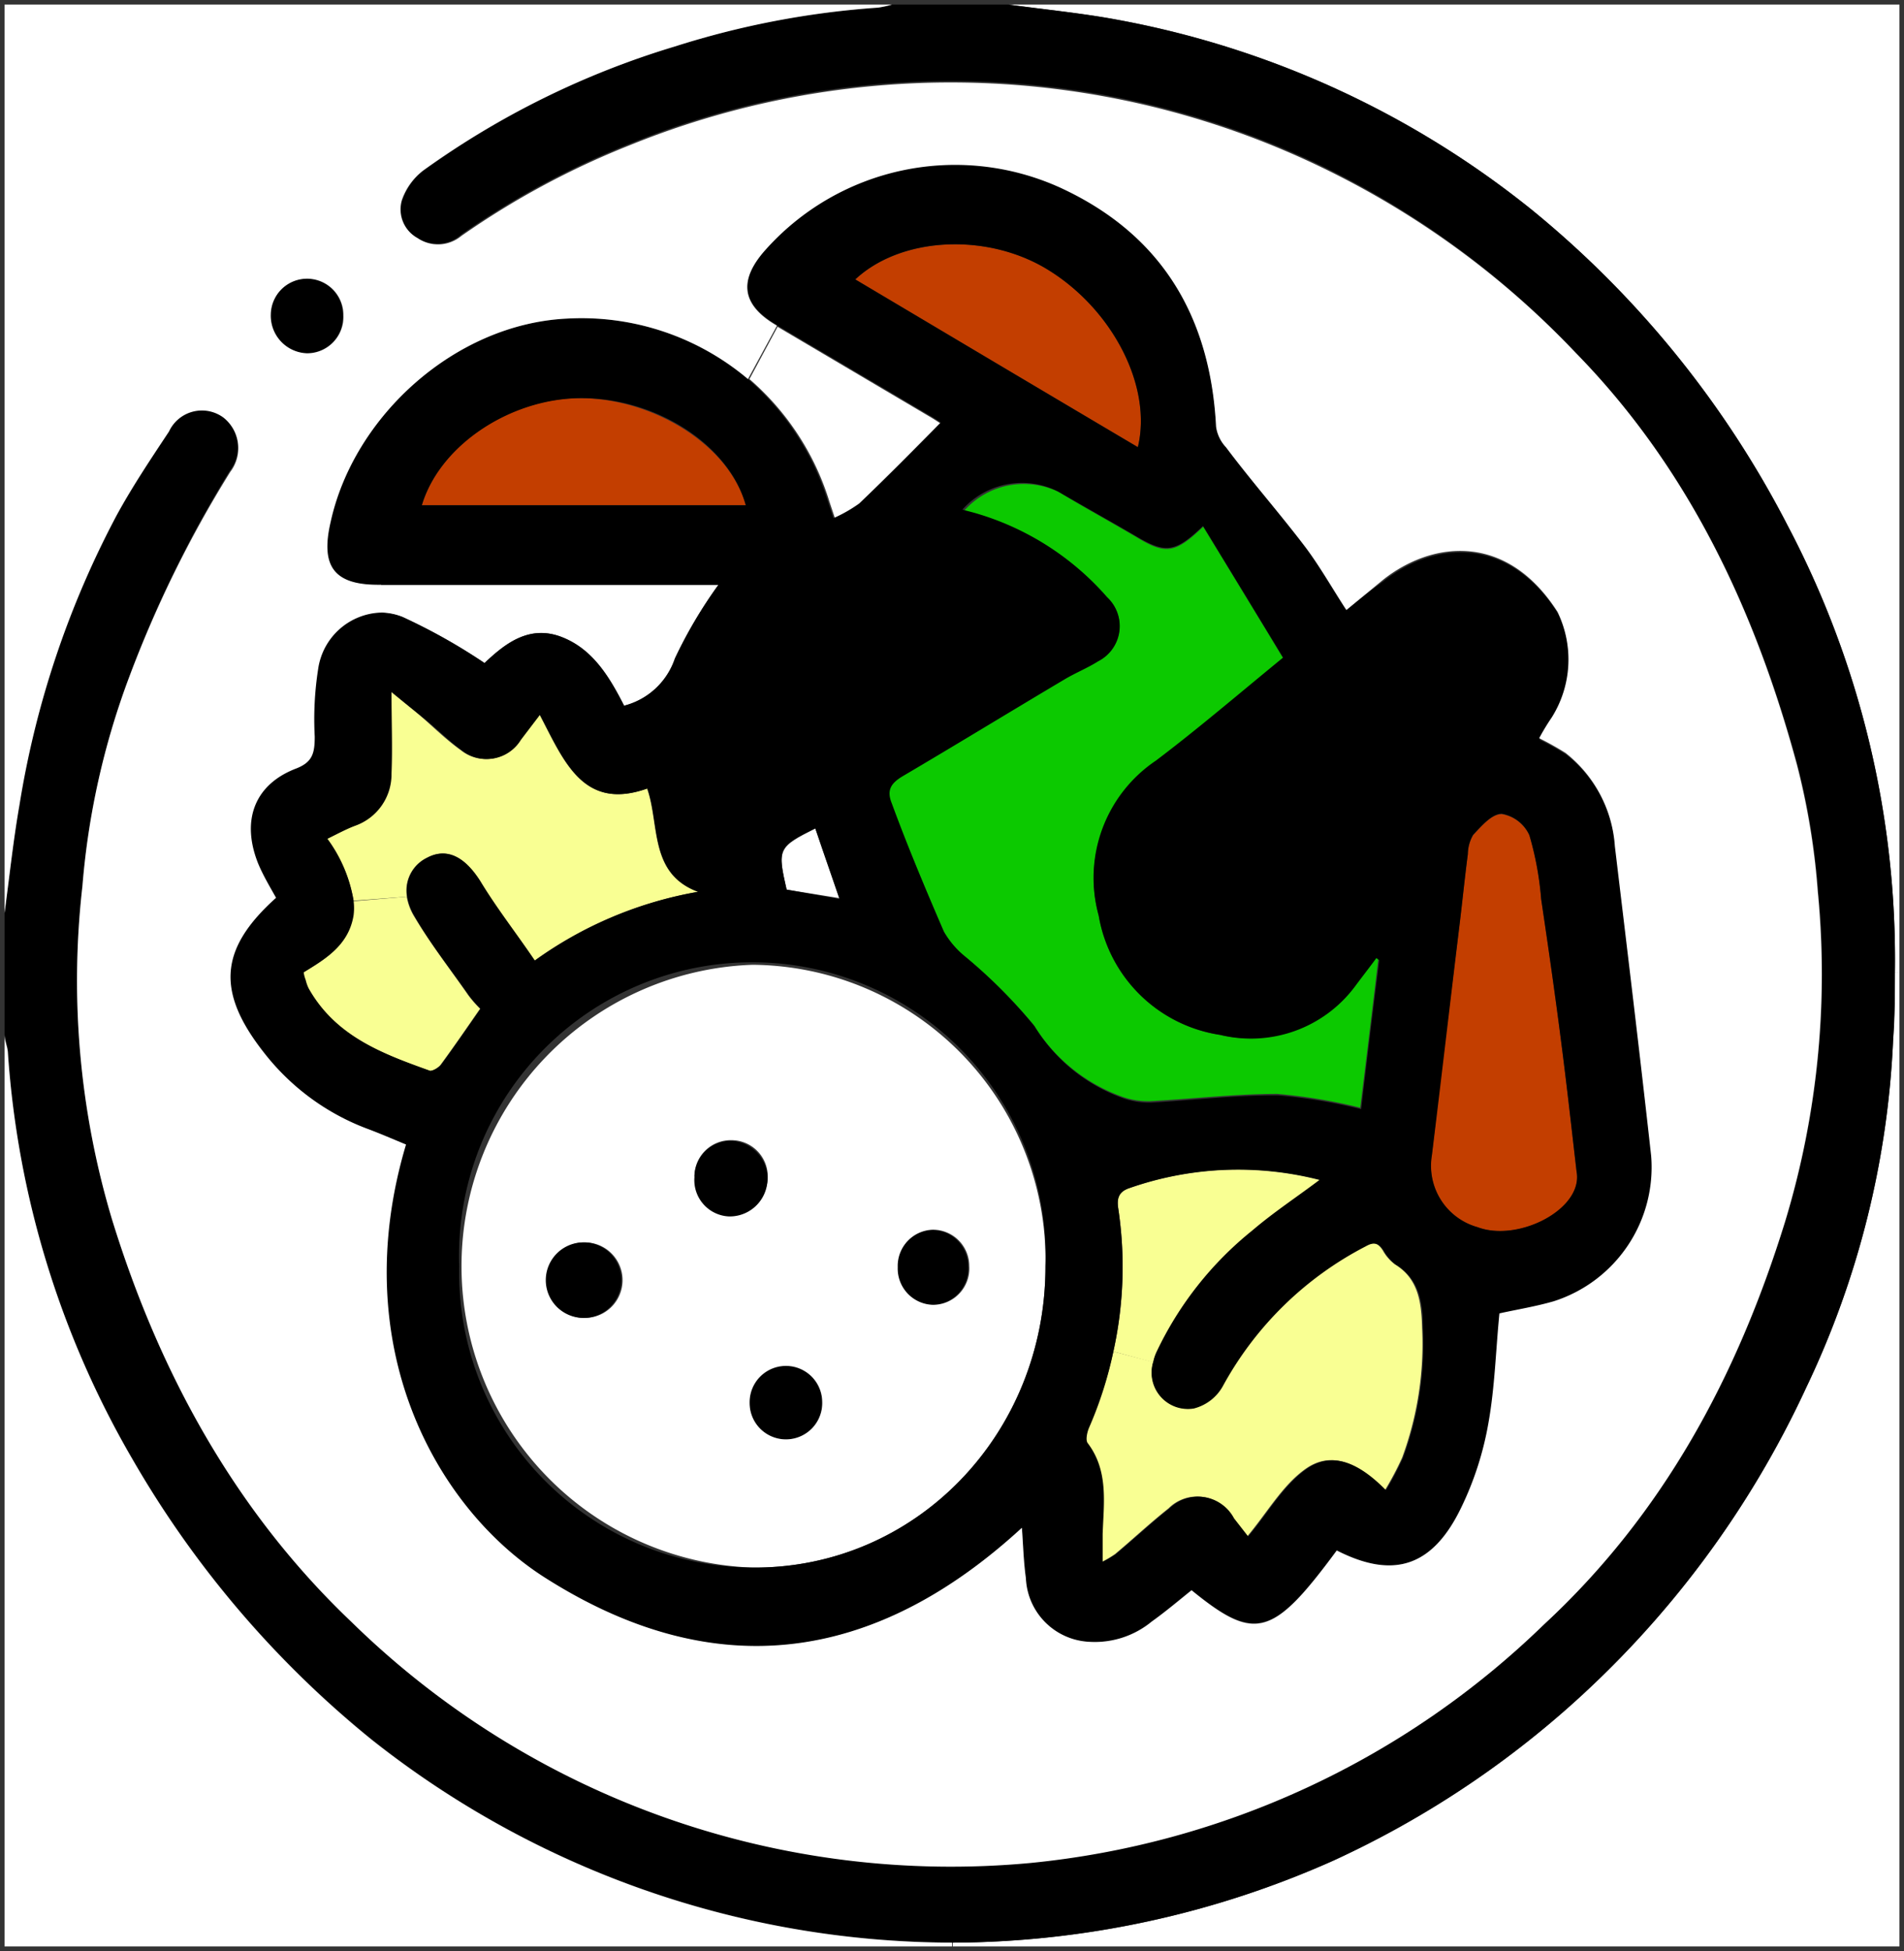 <svg xmlns="http://www.w3.org/2000/svg" viewBox="0 0 104.9 107.46"><rect x="0" y="0" width="104.9" height="107.46" fill="#333333" stroke="none"/><defs><style>.cls-1{fill:#fff;}.cls-2{fill:#c33e00;}.cls-3{fill:#f9ff93;}.cls-4{fill:#0cc900;}</style></defs><g id="Capa_2" data-name="Capa 2"><g id="Capa_1-2" data-name="Capa 1"><path class="cls-1" d="M104.65,53.58v53.63H52.49V107a51.9,51.9,0,0,0,21-4.53,52.62,52.62,0,0,0,12.77-8.29A53.61,53.61,0,0,0,99.52,76.41a49.38,49.38,0,0,0,4.78-19.12c.07-1.25.1-2.48.1-3.71Z"/><path class="cls-1" d="M104.65.25V53.58h-.25a51.31,51.31,0,0,0-5.92-24.65A54.83,54.83,0,0,0,84.41,11.57,51.17,51.17,0,0,0,61.59,1.09c-2-.37-4-.56-6-.84Z"/><path class="cls-2" d="M81.4,67.59a3.51,3.51,0,0,1-2.51-4c.47-4.23,1-8.45,1.52-12.67.16-1.3.29-2.61.46-3.91A2.17,2.17,0,0,1,81.16,46c.46-.49,1-1.16,1.58-1.16A2.06,2.06,0,0,1,84.26,46a17.28,17.28,0,0,1,.65,3.54c.4,2.66.78,5.31,1.12,8,.28,2.17.52,4.32.83,7C87.25,66.62,83.64,68.44,81.4,67.59Z"/><path class="cls-3" d="M61.34,74.44a21.61,21.61,0,0,0,.27-7.87c-.09-.61,0-.94.65-1.14A18.13,18.13,0,0,1,72.73,65c-1.26,1-2.54,1.8-3.71,2.79a19,19,0,0,0-5.29,6.69,2.47,2.47,0,0,0-.19.56Z"/><path class="cls-3" d="M61.43,85.6a5.88,5.88,0,0,1-.73.43c0-.61,0-1.07,0-1.54.06-1.72.33-3.48-.82-5-.13-.16,0-.59.07-.85a21.32,21.32,0,0,0,1.39-4.2l2.2.58a2,2,0,0,0,2.18,2.55,2.54,2.54,0,0,0,1.59-1.21,18.79,18.79,0,0,1,7.88-7.72c.46-.26.72-.2,1,.24a2.44,2.44,0,0,0,.66.76c1.32.8,1.46,2.14,1.5,3.5a18.08,18.08,0,0,1-1.1,7.15,17.28,17.28,0,0,1-.94,1.78c-1.34-1.36-2.87-2.25-4.4-1.15-1.25.89-2.1,2.4-3.19,3.7l-.78-1a2.24,2.24,0,0,0-3.56-.54C63.36,83.89,62.42,84.77,61.43,85.6Z"/><path class="cls-4" d="M62.59,29.57c1.63,1,2.16.92,3.7-.56,1.48,2.43,2.94,4.82,4.41,7.25-2.43,2-4.67,3.9-7,5.67a7.78,7.78,0,0,0-3.16,8.53A8,8,0,0,0,67.22,57a7.15,7.15,0,0,0,7.4-2.77c.4-.5.78-1,1.16-1.54l.16.12c-.33,2.75-.66,5.49-1,8.2a29.24,29.24,0,0,0-4.57-.76c-2.32,0-4.64.27-7,.4a4.32,4.32,0,0,1-1.42-.2,9.46,9.46,0,0,1-5-4,28.41,28.41,0,0,0-3.9-3.85A4.91,4.91,0,0,1,52,51.31C51,49,50,46.61,49.08,44.25c-.29-.72,0-1.1.59-1.48,3-1.76,5.95-3.56,8.93-5.34.6-.37,1.26-.63,1.86-1A2.17,2.17,0,0,0,61,32.9a15.27,15.27,0,0,0-7-4.53c-.29-.09-.59-.16-.88-.24a4.4,4.4,0,0,1,5.27-1C59.72,27.94,61.16,28.73,62.59,29.57Z"/><path class="cls-2" d="M57.82,14.91c3.51,2.2,5.67,6.4,4.87,9.72-5.21-3.08-10.37-6.15-15.57-9.24C49.69,13,54.5,12.81,57.82,14.91Z"/><path d="M51.4,71.87a2,2,0,0,1-2-2.05,2,2,0,0,1,1.94-2.07,2,2,0,0,1,2,2A2,2,0,0,1,51.4,71.87Z"/><path class="cls-1" d="M46,28.54c-.18-.54-.28-.83-.37-1.12a14.59,14.59,0,0,0-4.34-6.54L42.84,18l8.47,5c.27.16.53.34.56.36-1.51,1.51-3,3-4.49,4.46A7.9,7.9,0,0,1,46,28.54Z"/><path class="cls-1" d="M46.25,49.47,43.34,49c-.52-2.23-.47-2.33,1.58-3.37C45.34,46.84,45.78,48.09,46.25,49.47Z"/><path d="M43.3,79.28a2,2,0,0,1-2-2,2,2,0,1,1,4-.06A2,2,0,0,1,43.3,79.28Z"/><path class="cls-1" d="M51.4,71.87a2,2,0,0,0,2-2.14,2,2,0,0,0-2-2,2,2,0,0,0-1.94,2.07A2,2,0,0,0,51.4,71.87Zm-8.1,7.41a2,2,0,0,0,2-2.08,2,2,0,1,0-4,.06A2,2,0,0,0,43.3,79.28Zm-5-14.48a2,2,0,1,0,2-2A2,2,0,0,0,38.26,64.8Zm-6.08,7.79a2.08,2.08,0,1,0,0-4.16,2.08,2.08,0,0,0,0,4.16Zm9.24,13.75a16.61,16.61,0,0,1,0-33.2A16.27,16.27,0,0,1,57.6,69.73C57.61,79,50.45,86.43,41.42,86.34Z"/><path d="M40.15,67a2,2,0,0,1-1.89-2.16,2,2,0,0,1,2-2A2.08,2.08,0,0,1,40.15,67Z"/><path class="cls-2" d="M23.24,27.83c1-3.36,5-6,8.94-5.9s8,2.62,8.91,5.9Z"/><path d="M32.15,68.43a2.08,2.08,0,1,1,0,4.16,2.08,2.08,0,0,1,0-4.16Z"/><path class="cls-3" d="M21.52,42.61c.07-1.41,0-2.83,0-4.52.78.63,1.42,1.13,2,1.65s1.21,1.11,1.87,1.58a2.2,2.2,0,0,0,3.26-.57l1.08-1.38c1.33,2.53,2.38,5.32,5.92,4.06.7,2,.1,4.69,2.8,5.69a21.76,21.76,0,0,0-9,3.79c-1-1.48-2.12-2.87-3-4.37-.82-1.34-1.82-1.89-2.94-1.29a2,2,0,0,0-1.09,2.14l-2.94.22A7.89,7.89,0,0,0,18,46.2c.54-.26,1-.53,1.53-.72A3,3,0,0,0,21.52,42.61Z"/><path class="cls-3" d="M22.41,49.39a3.06,3.06,0,0,0,.4,1.07c.91,1.53,2,2.93,3,4.37a6.68,6.68,0,0,0,.64.73c-.75,1.08-1.44,2.09-2.17,3.08-.13.17-.46.38-.61.34-2.59-.93-5.2-1.88-6.7-4.55A2.35,2.35,0,0,1,16.8,54a1.82,1.82,0,0,1-.11-.42c1.19-.73,2.48-1.48,2.75-3.13a3.18,3.18,0,0,0,0-.81Z"/><path class="cls-1" d="M22.19,34a3.34,3.34,0,0,0-1.25-.24V32.21H39.59a25.37,25.37,0,0,0-2.4,4.06,4,4,0,0,1-2.8,2.6c-.8-1.57-1.71-3.09-3.38-3.76-1.87-.76-3.24.4-4.31,1.41A31.87,31.87,0,0,0,22.19,34Z"/><path d="M43.34,49l2.91.52c-.47-1.38-.91-2.63-1.33-3.89C42.87,46.62,42.82,46.72,43.34,49ZM62.69,24.63c.8-3.32-1.36-7.52-4.87-9.72-3.32-2.1-8.13-1.92-10.7.48C52.32,18.48,57.48,21.55,62.69,24.63ZM61.61,66.57a21.61,21.61,0,0,1-.27,7.87A21.32,21.32,0,0,1,60,78.64c-.11.26-.2.69-.07.85,1.15,1.52.88,3.28.82,5,0,.47,0,.93,0,1.54a5.88,5.88,0,0,0,.73-.43c1-.83,1.93-1.71,2.95-2.51a2.24,2.24,0,0,1,3.56.54l.78,1c1.09-1.3,1.94-2.81,3.19-3.7,1.53-1.1,3.06-.21,4.4,1.15a17.28,17.28,0,0,0,.94-1.78,18.08,18.08,0,0,0,1.1-7.15c0-1.36-.18-2.7-1.5-3.5a2.44,2.44,0,0,1-.66-.76c-.28-.44-.54-.5-1-.24a18.79,18.79,0,0,0-7.88,7.72,2.54,2.54,0,0,1-1.59,1.21A2,2,0,0,1,63.54,75a2.47,2.47,0,0,1,.19-.56A19,19,0,0,1,69,67.77c1.17-1,2.45-1.84,3.71-2.79a18.13,18.13,0,0,0-10.47.45C61.65,65.63,61.52,66,61.61,66.57ZM61,32.9a2.17,2.17,0,0,1-.49,3.52c-.6.38-1.26.64-1.86,1-3,1.78-5.94,3.58-8.93,5.34-.63.38-.88.76-.59,1.48C50,46.61,51,49,52,51.31a4.91,4.91,0,0,0,1.17,1.37A28.41,28.41,0,0,1,57,56.53a9.46,9.46,0,0,0,5,4,4.32,4.32,0,0,0,1.42.2c2.32-.13,4.64-.42,7-.4a29.24,29.24,0,0,1,4.57.76c.32-2.71.65-5.45,1-8.2l-.16-.12c-.38.52-.76,1-1.16,1.54A7.15,7.15,0,0,1,67.22,57a8,8,0,0,1-6.69-6.58,7.78,7.78,0,0,1,3.16-8.53c2.34-1.77,4.58-3.69,7-5.67-1.47-2.43-2.93-4.82-4.41-7.25-1.54,1.48-2.07,1.52-3.7.56-1.43-.84-2.87-1.63-4.29-2.46a4.4,4.4,0,0,0-5.27,1c.29.08.59.15.88.24A15.27,15.27,0,0,1,61,32.9ZM25.3,69.75A16.24,16.24,0,0,0,41.42,86.34c9,.09,16.19-7.34,16.18-16.61a16.16,16.16,0,1,0-32.3,0ZM17,54.43c1.5,2.67,4.11,3.62,6.7,4.55.15,0,.48-.17.61-.34.73-1,1.42-2,2.17-3.08a6.68,6.68,0,0,1-.64-.73c-1-1.44-2.13-2.84-3-4.37a3.06,3.06,0,0,1-.4-1.07,2,2,0,0,1,1.09-2.14c1.12-.6,2.12,0,2.94,1.29.91,1.5,2,2.89,3,4.37a21.76,21.76,0,0,1,9-3.79c-2.7-1-2.1-3.67-2.8-5.69-3.54,1.26-4.59-1.53-5.92-4.06L28.7,40.75a2.2,2.2,0,0,1-3.26.57c-.66-.47-1.24-1.06-1.87-1.58s-1.26-1-2-1.65c0,1.69.06,3.11,0,4.52a3,3,0,0,1-2,2.87c-.5.19-1,.46-1.53.72a7.89,7.89,0,0,1,1.44,3.41,3.18,3.18,0,0,1,0,.81c-.27,1.65-1.56,2.4-2.75,3.13a1.82,1.82,0,0,0,.11.42A2.35,2.35,0,0,0,17,54.43Zm3.93-20.69a3.34,3.34,0,0,1,1.25.24,31.87,31.87,0,0,1,4.51,2.54c1.07-1,2.44-2.17,4.31-1.41,1.67.67,2.58,2.19,3.38,3.76a4,4,0,0,0,2.8-2.6,25.37,25.37,0,0,1,2.4-4.06H20.73c-2.38,0-3.12-1-2.57-3.43,1.32-5.85,6.9-10.92,13.05-11.23a14.22,14.22,0,0,1,10,3.33,14.59,14.59,0,0,1,4.34,6.54c.09.29.19.58.37,1.12a7.9,7.9,0,0,0,1.42-.81c1.51-1.44,3-2.95,4.49-4.46,0,0-.29-.2-.56-.36l-8.47-5a.13.13,0,0,0-.06-.05c-1.88-1.12-2.06-2.45-.59-4.11a14,14,0,0,1,16.27-3.45c5.49,2.53,8.26,7,8.58,13.17a2.08,2.08,0,0,0,.51,1.13c1.44,1.86,3,3.64,4.39,5.52.8,1.07,1.47,2.26,2.24,3.44L76.24,32c2.69-2.12,6.78-2.61,9.59,1.78a6,6,0,0,1-.32,5.82,12.2,12.2,0,0,0-.69,1.14,16.59,16.59,0,0,1,1.45.81A7.15,7.15,0,0,1,89,46.64c.68,5.69,1.37,11.37,2,17.06a7.75,7.75,0,0,1-5.36,8c-1,.29-2.07.45-3,.67-.2,2-.25,4.07-.61,6.06A17.59,17.59,0,0,1,80.51,83c-1.58,3.3-3.75,4-6.87,2.39-3.52,4.78-4.49,5-8,2.19-.71.57-1.43,1.18-2.2,1.73A4.93,4.93,0,0,1,60,90.43a3.67,3.67,0,0,1-3.48-3.51c-.13-.93-.15-1.86-.22-2.77-8.17,7.51-17,8.73-26.38,2.68C24,83,19.06,74.12,22.23,63c-.7-.29-1.39-.59-2.11-.86a13,13,0,0,1-5.66-4.13c-2.71-3.41-2.53-5.78.61-8.6-.31-.64-.68-1.26-1-1.92-.93-2.36-.18-4.34,2.13-5.21.92-.35,1.07-.84,1-1.75a17.89,17.89,0,0,1,.19-3.73A3.62,3.62,0,0,1,20.94,33.74ZM81.4,67.59c2.24.85,5.85-1,5.46-3.07-.31-2.69-.55-4.84-.83-7-.34-2.66-.72-5.31-1.12-8A17.28,17.28,0,0,0,84.26,46a2.06,2.06,0,0,0-1.52-1.18c-.54,0-1.12.67-1.58,1.16a2.17,2.17,0,0,0-.29,1.07c-.17,1.3-.3,2.61-.46,3.91-.51,4.22-1,8.44-1.52,12.67A3.51,3.51,0,0,0,81.4,67.59ZM23.24,27.83H41.09c-.91-3.28-4.82-5.84-8.91-5.9C28.24,21.87,24.24,24.47,23.24,27.83Z"/><path d="M14.89,17.32a2,2,0,1,1,4,.06,2,2,0,0,1-2,2.08A2.07,2.07,0,0,1,14.89,17.32Z"/><path d="M23,13.11a1.8,1.8,0,0,1-.84-2.06,3.48,3.48,0,0,1,1.2-1.67A46.82,46.82,0,0,1,37.18,2.56,47.59,47.59,0,0,1,48.38.42a5.19,5.19,0,0,0,.76-.17h6.41c2,.28,4.05.47,6,.84A51.17,51.17,0,0,1,84.41,11.57,54.83,54.83,0,0,1,98.48,28.93a51.31,51.31,0,0,1,5.92,24.65c0,1.23,0,2.46-.1,3.71a49.38,49.38,0,0,1-4.78,19.12A53.61,53.61,0,0,1,86.25,94.18a52.62,52.62,0,0,1-12.77,8.29,51.9,51.9,0,0,1-21,4.53,51.67,51.67,0,0,1-32-11.2A55.56,55.56,0,0,1,7.32,80.41,51.38,51.38,0,0,1,.43,57.87c0-.31-.13-.6-.18-.91V50.29c.27-2,.48-4,.8-6a51.29,51.29,0,0,1,5.37-16c.85-1.6,1.89-3.08,2.87-4.59a2,2,0,0,1,3-.77,2.15,2.15,0,0,1,.37,3A63.77,63.77,0,0,0,7.1,37.34,42.43,42.43,0,0,0,4.54,48.82,45.81,45.81,0,0,0,6.17,67.16C8.79,75.66,13,83.29,19.38,89.35a47.19,47.19,0,0,0,37.43,13.22A47.21,47.21,0,0,0,85.07,89.45c6.54-6,10.65-13.63,13.3-22.21a46.93,46.93,0,0,0,1.8-18.16,39.5,39.5,0,0,0-1.15-7C96.69,33.56,93,25.75,86.81,19.43A48,48,0,0,0,73.19,9.32a47,47,0,0,0-38.5-1.4,45.33,45.33,0,0,0-9.28,5A2,2,0,0,1,23,13.11Z"/><path class="cls-1" d="M29.92,86.83c9.35,6,18.21,4.83,26.38-2.68.07.91.09,1.84.22,2.77A3.67,3.67,0,0,0,60,90.43a4.93,4.93,0,0,0,3.45-1.11c.77-.55,1.49-1.16,2.2-1.73,3.5,2.86,4.47,2.59,8-2.19,3.12,1.59,5.29.91,6.87-2.39A17.59,17.59,0,0,0,82,78.4c.36-2,.41-4.06.61-6.06,1-.22,2-.38,3-.67a7.75,7.75,0,0,0,5.36-8c-.63-5.69-1.32-11.37-2-17.06a7.15,7.15,0,0,0-2.72-5.14,16.59,16.59,0,0,0-1.45-.81,12.2,12.2,0,0,1,.69-1.14,6,6,0,0,0,.32-5.82c-2.81-4.39-6.9-3.9-9.59-1.78L74.18,33.6c-.77-1.18-1.44-2.37-2.24-3.44-1.43-1.88-3-3.66-4.39-5.52A2.08,2.08,0,0,1,67,23.51c-.32-6.18-3.09-10.64-8.58-13.17a14,14,0,0,0-16.27,3.45c-1.47,1.66-1.29,3,.59,4.11a.13.13,0,0,1,.06.05l-1.59,2.93a14.22,14.22,0,0,0-10-3.33c-6.15.31-11.73,5.38-13,11.23-.55,2.4.19,3.41,2.57,3.43h.21v1.53a3.62,3.62,0,0,0-3.46,3.1,17.89,17.89,0,0,0-.19,3.73c0,.91-.12,1.4-1,1.75-2.31.87-3.06,2.85-2.13,5.21.27.66.64,1.28,1,1.92-3.14,2.82-3.32,5.19-.61,8.6a13,13,0,0,0,5.66,4.13c.72.27,1.41.57,2.11.86C19.06,74.12,24,83,29.92,86.83Zm-15-69.51a2.07,2.07,0,0,0,2,2.14,2,2,0,0,0,2-2.08,2,2,0,1,0-4-.06ZM.25,50.29V.25H49.14a5.19,5.19,0,0,1-.76.17,47.59,47.59,0,0,0-11.2,2.14A46.82,46.82,0,0,0,23.33,9.38a3.48,3.48,0,0,0-1.2,1.67A1.8,1.8,0,0,0,23,13.11,2,2,0,0,0,25.41,13a45.33,45.33,0,0,1,9.28-5,47,47,0,0,1,38.5,1.4A48,48,0,0,1,86.81,19.43C93,25.75,96.69,33.56,99,42.12a39.5,39.5,0,0,1,1.15,7,46.93,46.93,0,0,1-1.8,18.16c-2.65,8.58-6.76,16.16-13.3,22.21a47.21,47.21,0,0,1-28.26,13.12A47.19,47.19,0,0,1,19.38,89.35C13,83.29,8.79,75.66,6.17,67.16A45.81,45.81,0,0,1,4.54,48.82,42.43,42.43,0,0,1,7.1,37.34,63.77,63.77,0,0,1,12.68,26a2.15,2.15,0,0,0-.37-3,2,2,0,0,0-3,.77c-1,1.51-2,3-2.87,4.59a51.29,51.29,0,0,0-5.37,16C.73,46.3.52,48.29.25,50.29Z"/><path class="cls-1" d="M.25,107.21V57c0,.31.14.6.18.91A51.38,51.38,0,0,0,7.32,80.41,55.56,55.56,0,0,0,20.45,95.8a51.67,51.67,0,0,0,32,11.2v.21Z"/></g></g></svg>